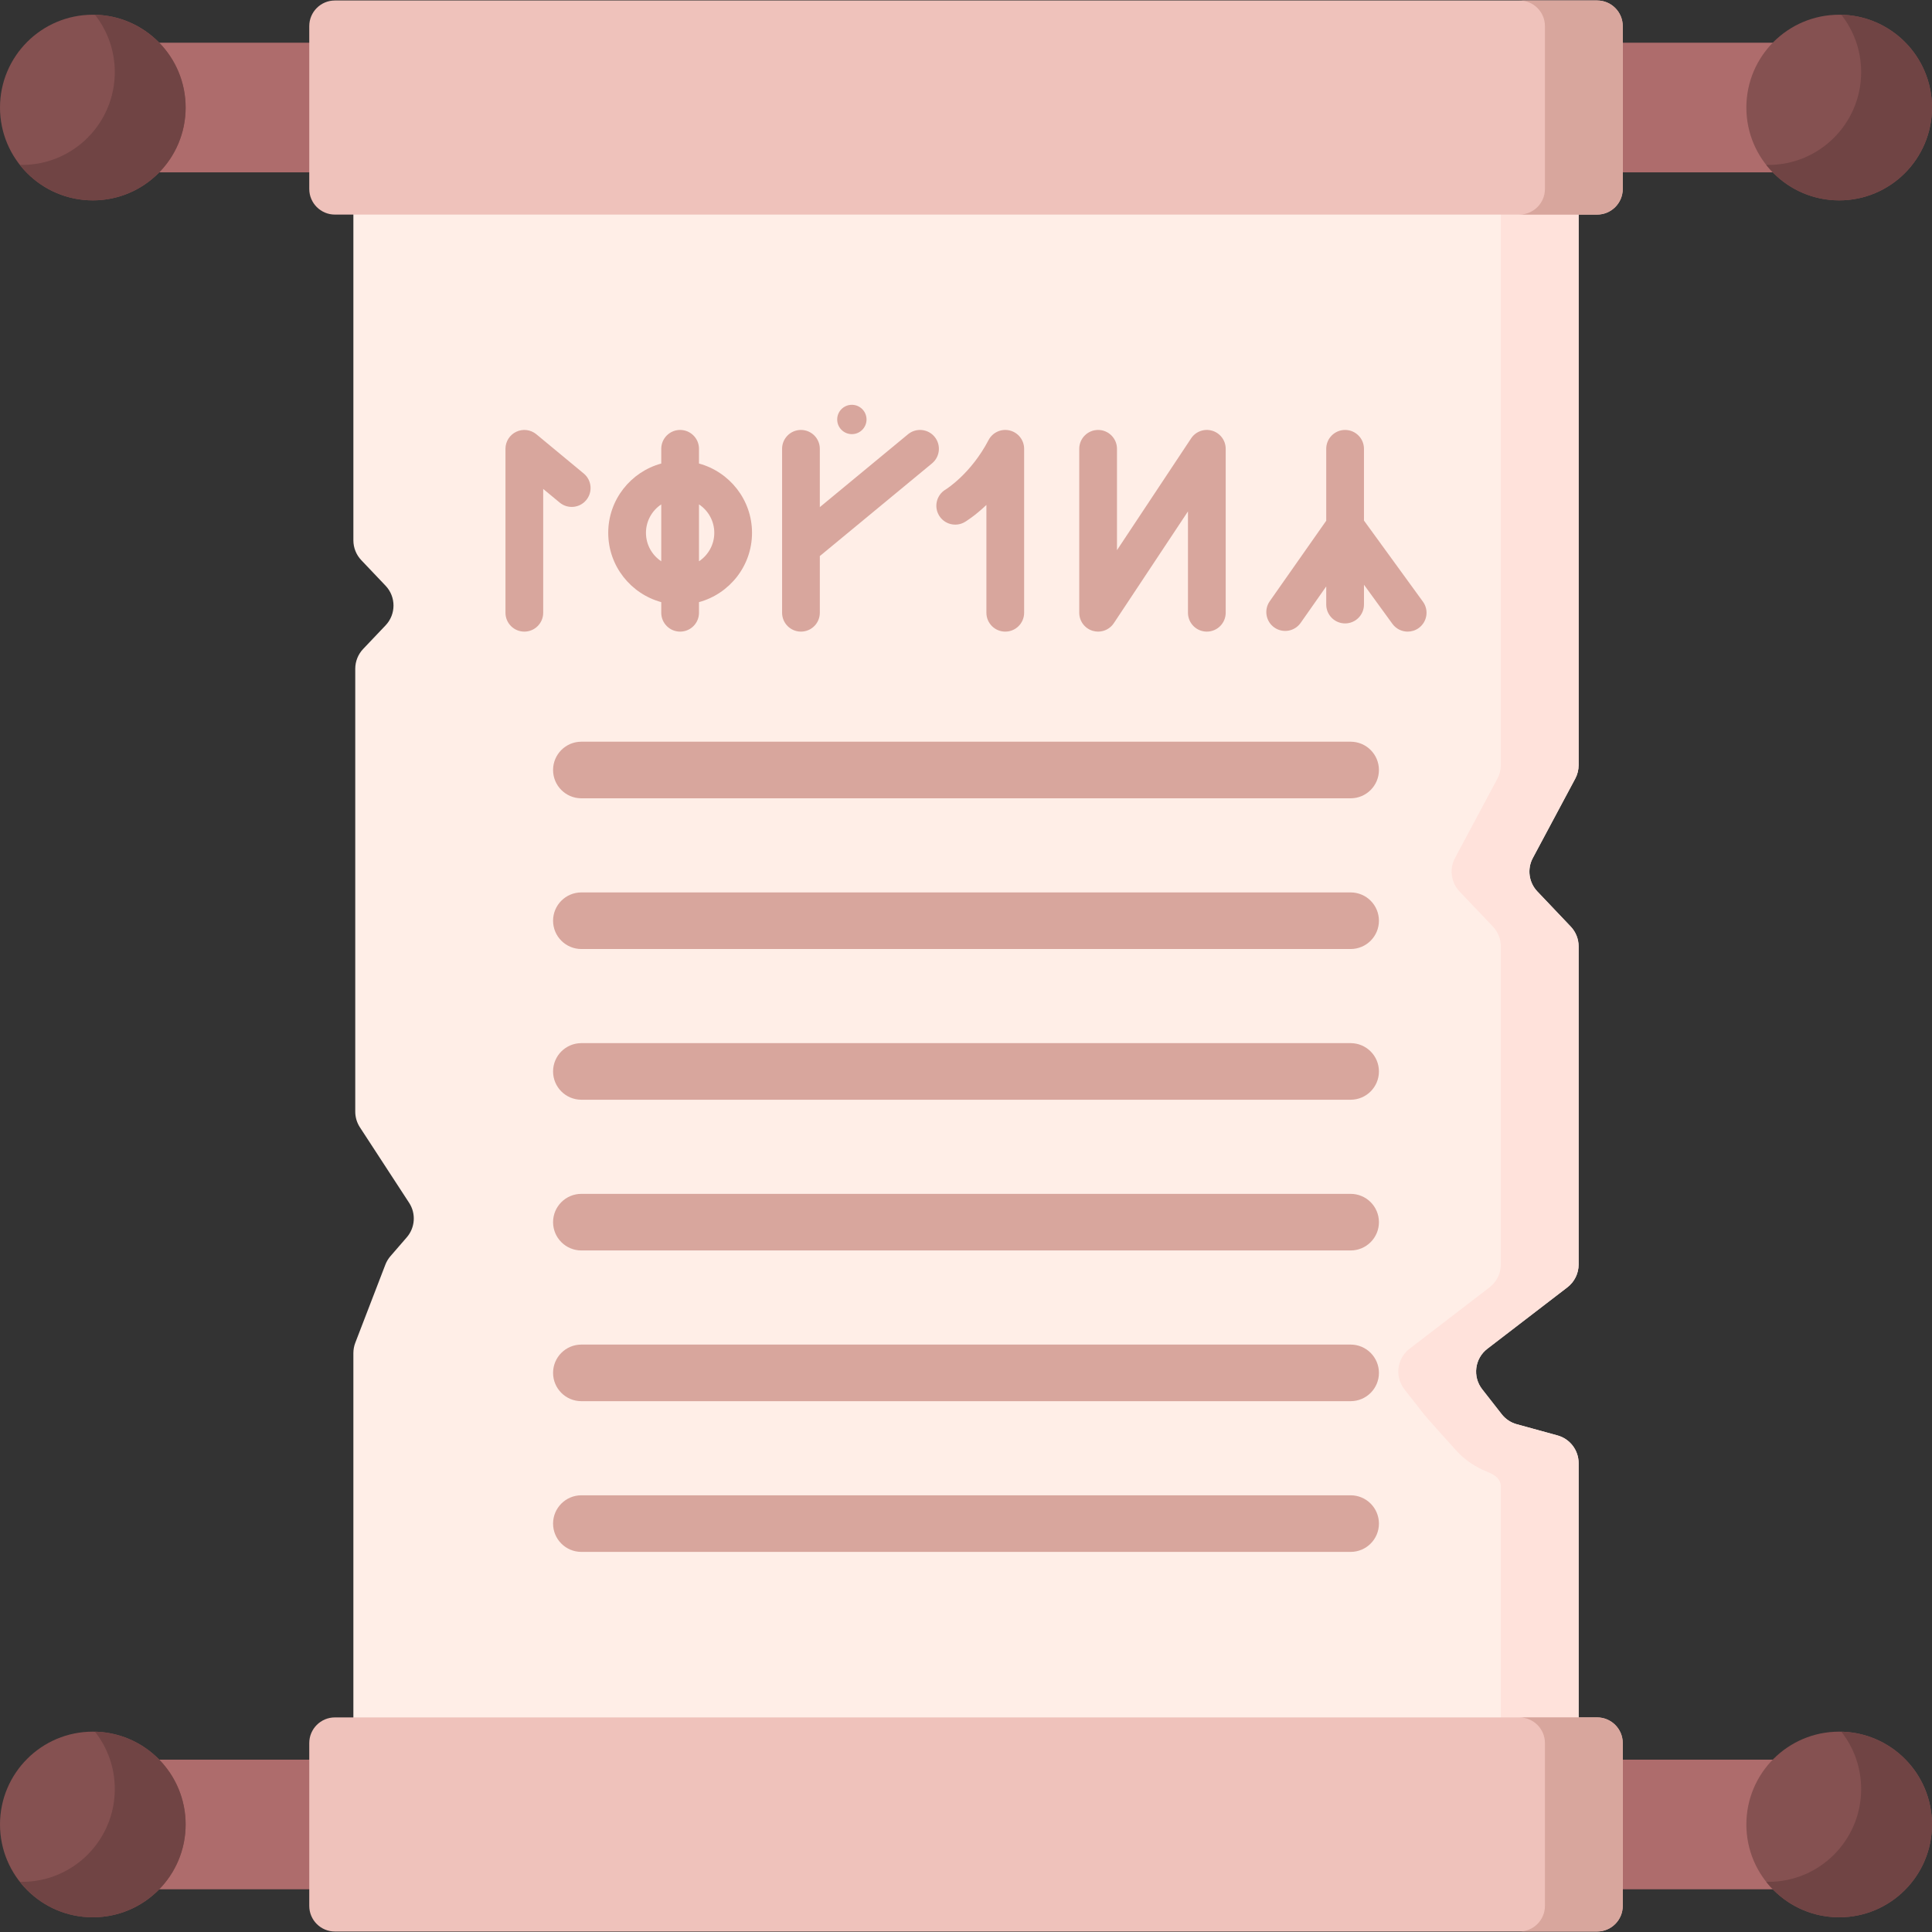 <svg id="Capa_1" enable-background="new 0 0 512 512" height="512" viewBox="0 0 512 512" width="512" xmlns="http://www.w3.org/2000/svg"><rect x="0" y="0" width="512" height="512" fill="#333333" stroke="none"/><g><path d="m93.65 45.424v97.777c0 1.953.75 3.832 2.096 5.248l6.441 6.779c2.794 2.941 2.794 7.555 0 10.495l-5.945 6.257c-1.345 1.416-2.096 3.294-2.096 5.248v117.368c0 1.477.43 2.923 1.236 4.161l13.04 20.001c1.856 2.847 1.602 6.579-.623 9.148l-4.323 4.992c-.577.666-1.034 1.428-1.351 2.251l-7.966 20.696c-.336.873-.509 1.801-.509 2.737v107.996h324.7v-78.831c0-3.431-2.293-6.438-5.601-7.346l-10.796-2.964c-1.578-.433-2.974-1.363-3.983-2.652l-5.17-6.607c-2.609-3.335-1.999-8.158 1.36-10.737l21.213-16.291c1.878-1.442 2.978-3.675 2.978-6.042v-84.312c0-1.953-.75-3.832-2.096-5.248l-8.85-9.314c-2.262-2.381-2.744-5.943-1.196-8.839l11.242-21.034c.591-1.105.899-2.338.899-3.591v-157.346z" fill="#ffeee7"/><path d="m406.207 227.39c-1.547 2.897-1.062 6.464 1.196 8.846l8.846 9.31c1.351 1.412 2.103 3.299 2.103 5.248v84.316c0 2.361-1.103 4.598-2.979 6.042l-21.218 16.29c-3.351 2.578-3.969 7.403-1.351 10.733l5.165 6.609c1.01 1.289 2.402 2.217 3.98 2.65l10.795 2.969c3.309.907 5.609 3.918 5.609 7.341v78.831h-20.62v-72.627c0-1.956-1.476-3.052-3.359-3.801-3.198-1.272-6.123-3.143-8.427-5.7-3.444-3.822-7.98-8.876-8.596-9.663l-5.165-6.609c-2.619-3.33-2-8.155 1.351-10.733l21.218-16.29c1.876-1.444 2.979-3.681 2.979-6.042v-84.316c0-1.948-.753-3.835-2.103-5.248l-8.846-9.31c-2.258-2.382-2.743-5.949-1.196-8.846l11.238-21.033c.598-1.103.907-2.34.907-3.588v-157.342h20.62v157.342c0 1.248-.309 2.485-.907 3.588z" fill="#ffe2db"/><g><path d="m37.424 11.322h436.232v34.352h-436.232z" fill="#ae6c6c"/><path d="m423.248 56.867h-334.496c-3.752 0-6.794-3.042-6.794-6.794v-43.151c0-3.752 3.042-6.794 6.794-6.794h334.495c3.752 0 6.794 3.042 6.794 6.794v43.152c0 3.751-3.041 6.793-6.793 6.793z" fill="#efc2bb"/><path d="m430.044 6.922v43.148c0 3.753-3.042 6.794-6.794 6.794h-20.62c3.753 0 6.794-3.042 6.794-6.794v-43.148c0-3.753-3.042-6.794-6.794-6.794h20.62c3.753-.001 6.794 3.041 6.794 6.794z" fill="#d8a69d"/><g><g><circle cx="487.402" cy="28.498" fill="#855151" r="24.598"/></g><g><path d="m512 28.501c0 13.578-11.011 24.6-24.6 24.6-7.846 0-14.836-3.681-19.331-9.403.185.01.371.01.557.01 13.589 0 24.6-11.011 24.6-24.6 0-5.743-1.969-11.011-5.258-15.197 13.33.299 24.032 11.187 24.032 24.59z" fill="#704444"/></g><g><circle cx="24.598" cy="28.498" fill="#855151" r="24.598"/></g><g><path d="m49.196 28.501c0 13.578-11.011 24.6-24.6 24.6-7.846 0-14.836-3.681-19.331-9.403.186.01.371.01.557.01 13.589 0 24.6-11.011 24.6-24.6 0-5.743-1.969-11.011-5.258-15.197 13.331.299 24.032 11.187 24.032 24.59z" fill="#704444"/></g></g><path d="m37.424 466.327h436.232v34.352h-436.232z" fill="#ae6c6c"/><path d="m423.248 511.873h-334.496c-3.752 0-6.794-3.042-6.794-6.794v-43.152c0-3.752 3.042-6.794 6.794-6.794h334.495c3.752 0 6.794 3.042 6.794 6.794v43.152c0 3.752-3.041 6.794-6.793 6.794z" fill="#efc2bb"/><path d="m430.044 461.927v43.148c0 3.753-3.042 6.794-6.794 6.794h-20.62c3.753 0 6.794-3.042 6.794-6.794v-43.148c0-3.753-3.042-6.794-6.794-6.794h20.62c3.753 0 6.794 3.041 6.794 6.794z" fill="#d8a69d"/><g><g><circle cx="487.402" cy="483.503" fill="#855151" r="24.598"/></g><g><path d="m512 483.506c0 13.578-11.011 24.6-24.6 24.6-7.846 0-14.836-3.681-19.331-9.403.185.01.371.01.557.01 13.589 0 24.6-11.011 24.6-24.6 0-5.743-1.969-11.011-5.258-15.197 13.33.3 24.032 11.187 24.032 24.59z" fill="#704444"/></g><g><circle cx="24.598" cy="483.503" fill="#855151" r="24.598"/></g><g><path d="m49.196 483.506c0 13.578-11.011 24.6-24.6 24.6-7.846 0-14.836-3.681-19.331-9.403.186.01.371.01.557.01 13.589 0 24.6-11.011 24.6-24.6 0-5.743-1.969-11.011-5.258-15.197 13.331.3 24.032 11.187 24.032 24.59z" fill="#704444"/></g></g></g><g><g fill="#d8a69d"><path d="m155.36 132.528c1.762-2.127 1.465-5.279-.661-7.04l-12.555-10.399c-1.493-1.236-3.564-1.499-5.317-.674s-2.873 2.587-2.873 4.525v43.446c0 2.761 2.239 5 5 5s5-2.239 5-5v-32.813l4.366 3.616c2.127 1.763 5.279 1.465 7.04-.661z"/><path d="m212.262 167.386c2.761 0 5-2.239 5-5v-15.023l29.74-24.568c2.129-1.759 2.429-4.911.67-7.04-1.758-2.128-4.909-2.429-7.04-.67l-23.371 19.307v-15.452c0-2.761-2.239-5-5-5s-5 2.239-5 5v43.446c.001 2.761 2.239 5 5.001 5z"/><path d="m175.24 159.571v2.815c0 2.761 2.239 5 5 5s5-2.239 5-5v-2.815c8.084-2.205 14.053-9.591 14.053-18.365s-5.969-16.16-14.053-18.365v-3.902c0-2.761-2.239-5-5-5s-5 2.239-5 5v3.902c-8.084 2.205-14.053 9.591-14.053 18.365s5.969 16.161 14.053 18.365zm14.053-18.364c0 3.144-1.613 5.917-4.053 7.54v-15.08c2.44 1.623 4.053 4.395 4.053 7.54zm-14.053-7.54v15.08c-2.44-1.623-4.053-4.396-4.053-7.54s1.613-5.917 4.053-7.54z"/><path d="m225.753 115.052c2.147 0 3.887-1.74 3.887-3.887s-1.74-3.887-3.887-3.887-3.887 1.74-3.887 3.887 1.74 3.887 3.887 3.887z"/><path d="m248.834 136.567c1.4 2.38 4.464 3.174 6.845 1.774.19-.112 2.602-1.555 5.728-4.528v28.573c0 2.761 2.239 5 5 5s5-2.239 5-5v-43.446c0-2.303-1.573-4.308-3.809-4.856-2.24-.551-4.558.501-5.624 2.543-4.663 8.936-11.244 13.021-11.388 13.109-2.362 1.406-3.147 4.458-1.752 6.831z"/><path d="m289.569 167.173c.477.144.962.213 1.442.213 1.645 0 3.224-.814 4.167-2.237l19.645-29.623v26.86c0 2.761 2.239 5 5 5s5-2.239 5-5v-43.446c0-2.206-1.445-4.151-3.557-4.787-2.112-.638-4.391.186-5.61 2.024l-19.644 29.623v-26.86c0-2.761-2.239-5-5-5s-5 2.239-5 5v43.446c0 2.206 1.446 4.151 3.557 4.787z"/><path d="m377.09 159.446-15.626-21.495v-19.011c0-2.761-2.239-5-5-5s-5 2.239-5 5v19.058l-14.97 21.335c-1.586 2.26-1.039 5.378 1.222 6.965 2.26 1.586 5.379 1.039 6.965-1.222l6.783-9.668v4.805c0 2.761 2.239 5 5 5s5-2.239 5-5v-5.256l7.538 10.369c.979 1.346 2.503 2.061 4.048 2.061 1.02 0 2.048-.311 2.936-.956 2.233-1.624 2.727-4.751 1.104-6.985z"/><path d="m357.931 196.558h-203.862c-4.142 0-7.5 3.358-7.5 7.5s3.358 7.5 7.5 7.5h203.862c4.142 0 7.5-3.358 7.5-7.5s-3.358-7.5-7.5-7.5z"/><path d="m357.931 236.5h-203.862c-4.142 0-7.5 3.358-7.5 7.5s3.358 7.5 7.5 7.5h203.862c4.142 0 7.5-3.358 7.5-7.5s-3.358-7.5-7.5-7.5z"/><path d="m357.931 276.442h-203.862c-4.142 0-7.5 3.358-7.5 7.5s3.358 7.5 7.5 7.5h203.862c4.142 0 7.5-3.358 7.5-7.5s-3.358-7.5-7.5-7.5z"/><path d="m357.931 316.385h-203.862c-4.142 0-7.5 3.358-7.5 7.5s3.358 7.5 7.5 7.5h203.862c4.142 0 7.5-3.358 7.5-7.5s-3.358-7.5-7.5-7.5z"/><path d="m357.931 356.327h-203.862c-4.142 0-7.5 3.358-7.5 7.5s3.358 7.5 7.5 7.5h203.862c4.142 0 7.5-3.358 7.5-7.5s-3.358-7.5-7.5-7.5z"/><path d="m357.931 396.269h-203.862c-4.142 0-7.5 3.358-7.5 7.5s3.358 7.5 7.5 7.5h203.862c4.142 0 7.5-3.358 7.5-7.5s-3.358-7.5-7.5-7.5z"/></g></g></g></svg>